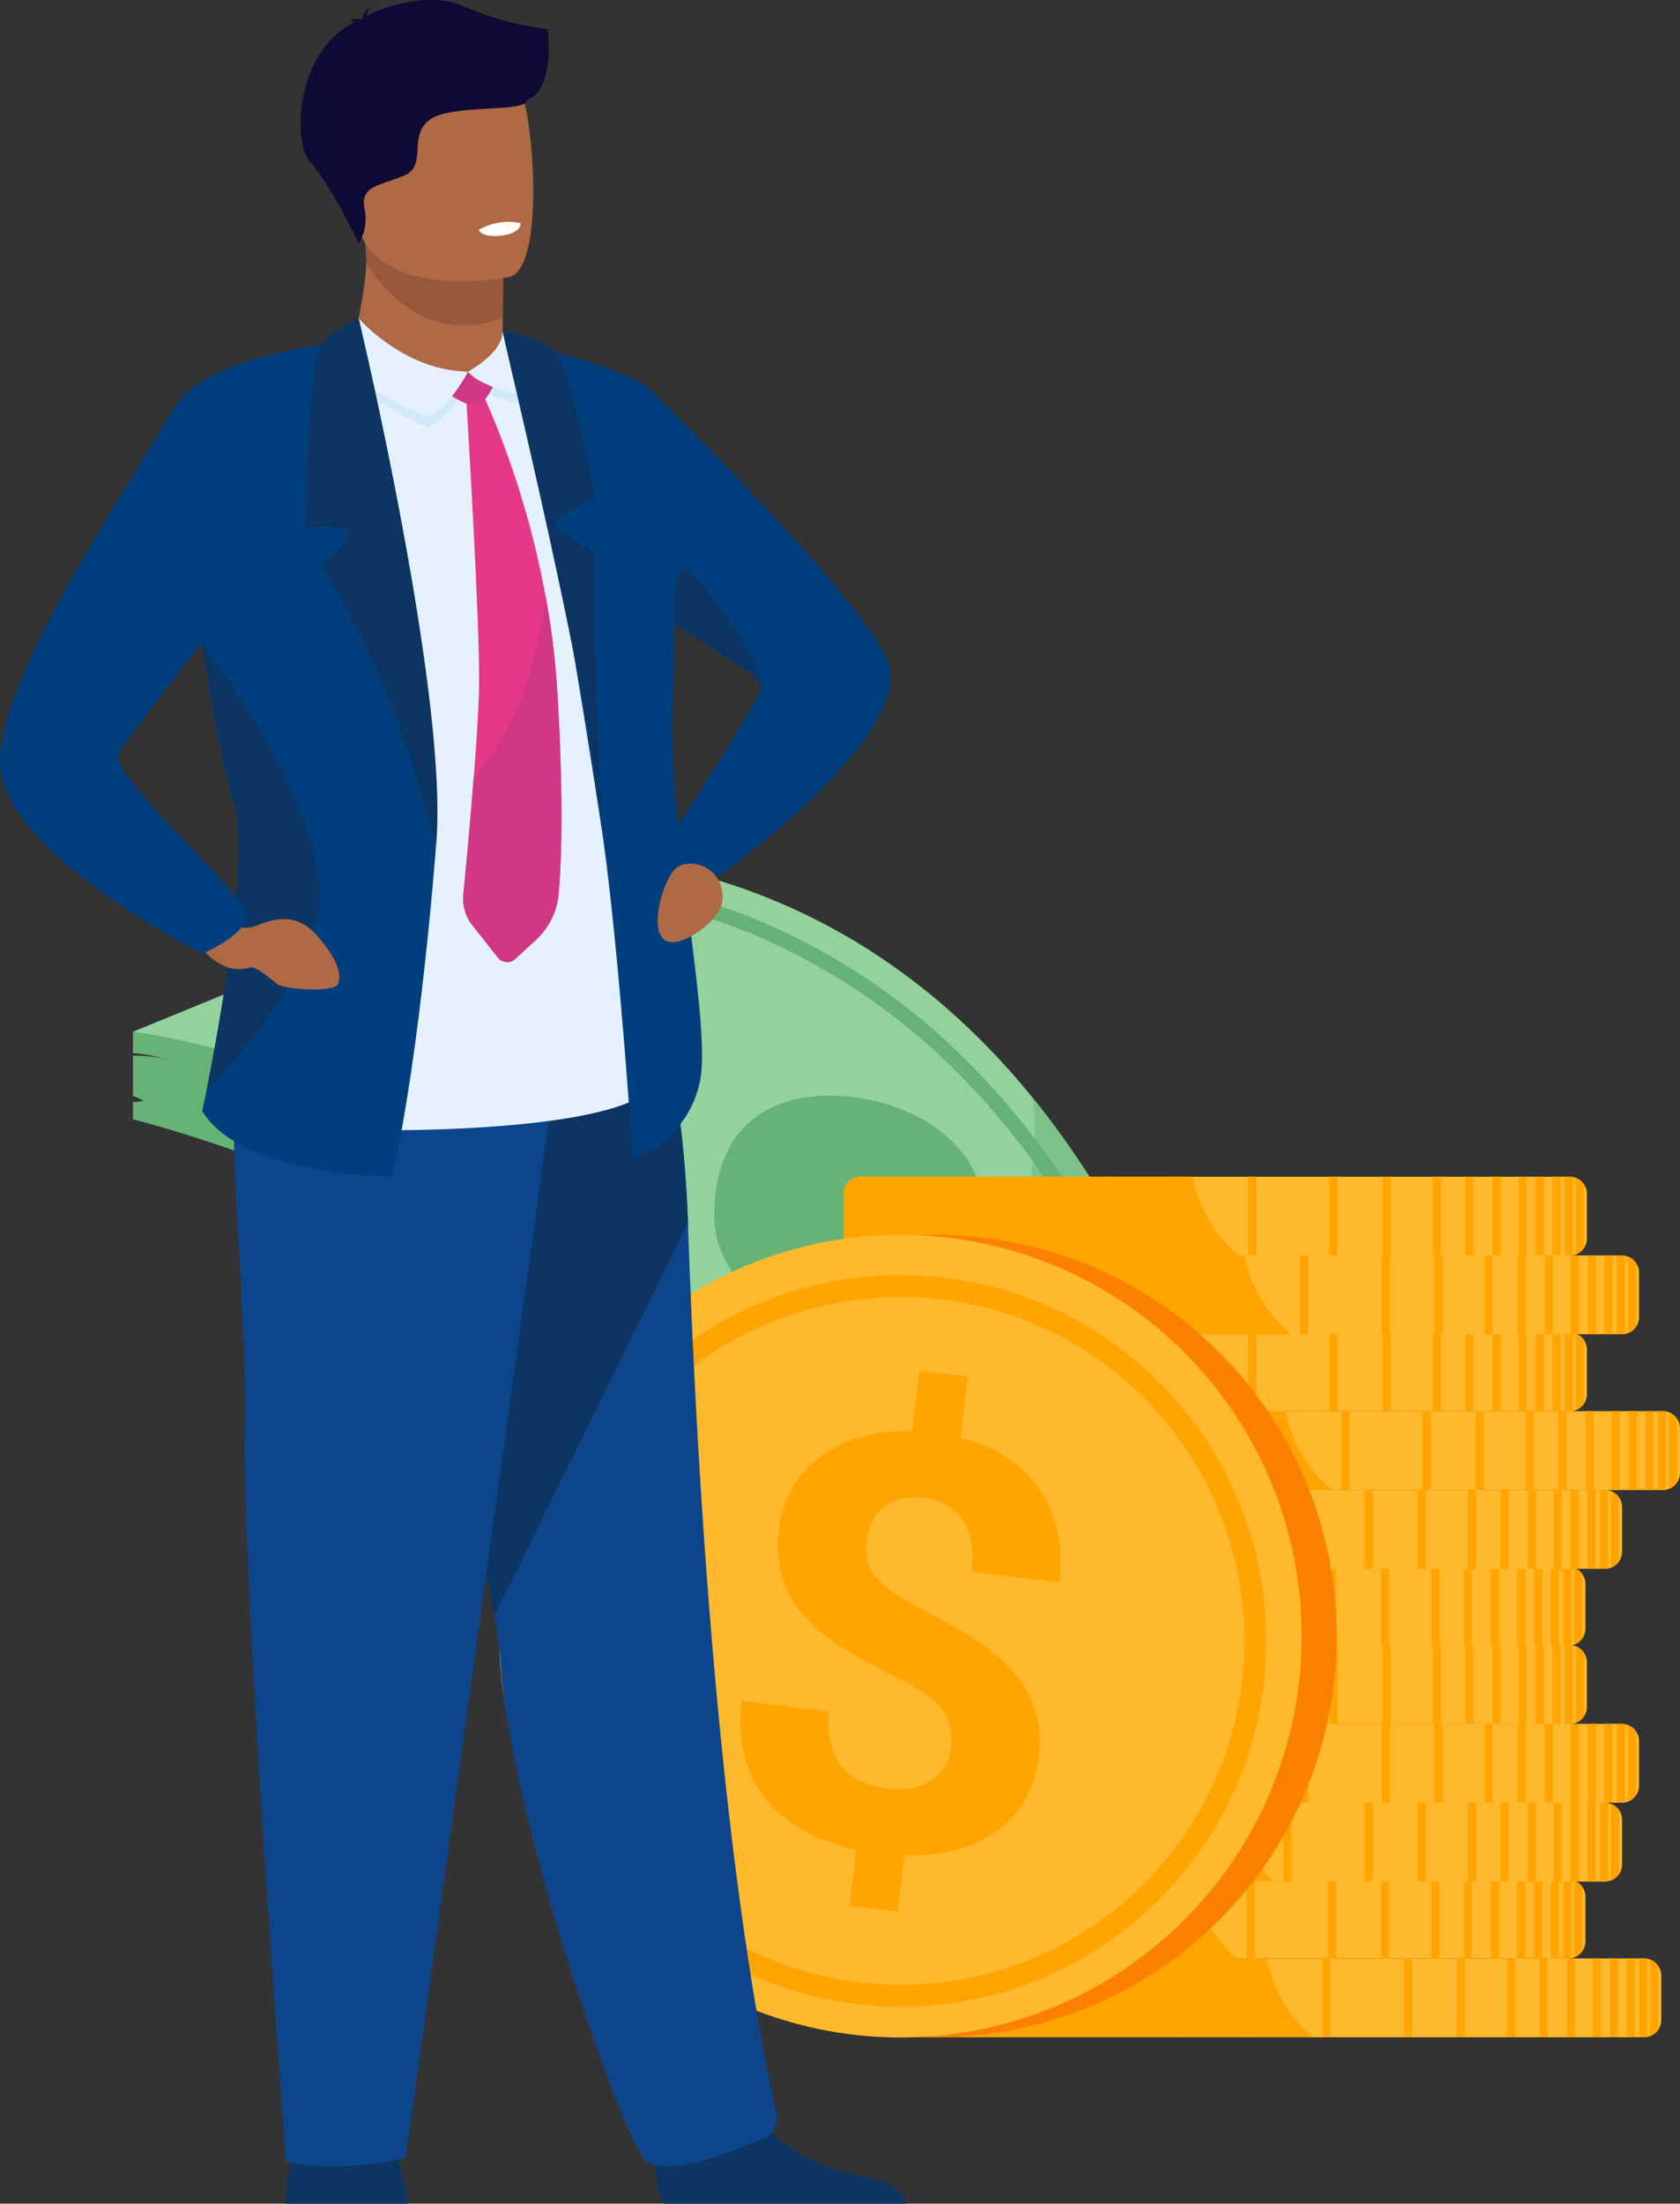 <svg xmlns="http://www.w3.org/2000/svg" width="362.644" height="475.576" viewBox="0 0 362.644 475.576"><rect x="0" y="0" width="362.644" height="475.576" fill="#333333" stroke="none"/><defs><style>.a,.c{fill:#67b375;}.b{fill:#94d29d;}.c{opacity:0.5;}.d{fill:#ffb92c;}.e{fill:#ffa400;}.f{fill:#fc8100;}.g{fill:#af6a45;}.h{fill:#99583c;}.i{fill:#0c3563;}.j{fill:#0d458d;}.k{fill:#0b0b35;}.l{fill:#e5f2fd;}.m{fill:#003e7d;}.n{fill:#fff;}.o{fill:#d2e9f9;}.p{fill:#e63888;}.q{fill:#d13784;}</style></defs><g transform="translate(-5406.563 3530.684)"><g transform="translate(5435.26 -3346.637)"><g transform="translate(0 0)"><path class="a" d="M5528.926-2765.174l-25.023-2.153s1.446-15.427-2.956-36c-3.248-15.2-9.688-33.208-22.254-49.888-21.431-28.443-85.087-44.355-85.087-44.355v-3.682l2.289-.248a9.118,9.118,0,0,0-2.289-1.087v-8.7a30.751,30.751,0,0,1,7.234.708,49.436,49.436,0,0,0-7.234-1.3v-4.577c92.212,2.466,122.285,58.165,131.709,101.271A172.6,172.6,0,0,1,5528.926-2765.174Z" transform="translate(-5393.605 2955.078)"></path><path class="b" d="M5638.443-2902.381l-109.518,8.1c-.567-16.868-4.969-34.313-9.227-47.538a224.2,224.2,0,0,0-8.377-22.234c-32.762-71.788-117.717-81.517-117.717-81.517l94.291-38.615c45.551,3.428,77.507,25.3,99.859,52.773C5631.532-2977.618,5638.443-2902.381,5638.443-2902.381Z" transform="translate(-5393.605 3084.189)"></path></g><path class="c" d="M5997.349-2725.932l-109.518,8.1-25.024-2.153s1.447-15.427-2.955-36a148.493,148.493,0,0,1,18.752-9.381q2.888-1.222,5.616-2.48c69.73-32.184,63.235-82.317,62.44-87.113C5990.437-2801.169,5997.349-2725.932,5997.349-2725.932Z" transform="translate(-5752.51 2907.74)"></path><g transform="translate(18.75 5.581)"><path class="a" d="M5692.521-2875.288l-97.6-1.888.344-1.879c.052-.285,5.064-28.9-6.638-61.437a122.49,122.49,0,0,0-33.218-49.562c-19.025-17.321-44.451-30.213-75.571-38.319l-4.794-1.249,76.178-30.316.292-.007c.824-.019,20.444-.315,45.665,11.613a141.6,141.6,0,0,1,40.451,29.036c15.045,15.314,27.7,34.593,37.617,57.3.783,1.744,19.322,43.365,18.342,68.356v.03Zm-93.774-5.062,90.713,1.755.884-15.187c.388-9.983-2.6-24.7-8.654-42.559-4.6-13.568-9.366-24.235-9.413-24.341-9.744-22.312-22.149-41.232-36.877-56.249a138.459,138.459,0,0,0-39.449-28.388,119.447,119.447,0,0,0-37.159-10.9,25.29,25.29,0,0,0-12.211,1.628l-52.795,21.011a3.158,3.158,0,0,0,.208,5.941c25.674,8.267,47.048,20.094,63.676,35.255a125.7,125.7,0,0,1,34.065,50.939,138.755,138.755,0,0,1,7.9,44.083A116.979,116.979,0,0,1,5598.747-2880.351Z" transform="translate(-5475.045 3059.948)"></path></g><path class="a" d="M5996.881-2830.881c0,16.079-9.419,25.794-25.5,25.794s-32.728-9.716-32.728-25.794,8.9-25.694,24.983-25.694S5996.881-2846.959,5996.881-2830.881Z" transform="translate(-5813.171 2908.978)"></path></g><g transform="translate(5588.359 -3276.73)"><g transform="translate(16.362 168.693)"><path class="d" d="M6290.109-2044.11v9.607a3.67,3.67,0,0,1-.634,2.067,3.728,3.728,0,0,1-1.738,1.385,3.452,3.452,0,0,1-.678.19,3.6,3.6,0,0,1-.653.06H6133.376a3.715,3.715,0,0,1-3.7-3.512c0-.063,0-.126,0-.19v-9.607c0-.063,0-.126,0-.19a3.715,3.715,0,0,1,3.7-3.512h153.031a3.625,3.625,0,0,1,.653.059,3.469,3.469,0,0,1,.678.19,3.728,3.728,0,0,1,1.738,1.385A3.67,3.67,0,0,1,6290.109-2044.11Z" transform="translate(-6129.674 2047.812)"></path><path class="e" d="M6214.963-2030.8h-81.984a3.51,3.51,0,0,1-3.3-3.512c0-.063,0-.126,0-.19v-9.607c0-.063,0-.126,0-.19a3.51,3.51,0,0,1,3.3-3.512H6204.9C6206.043-2042.8,6208.721-2035.878,6214.963-2030.8Z" transform="translate(-6129.674 2047.812)"></path><g transform="translate(56.226)"><rect class="e" width="1.739" height="17.013" transform="translate(83.85 0)"></rect><rect class="e" width="1.74" height="17.013" transform="translate(77.962 0)"></rect><rect class="e" width="1.739" height="17.013" transform="translate(70.902 0)"></rect><rect class="e" width="1.739" height="17.013" transform="translate(60.08 0)"></rect><rect class="e" width="1.739" height="17.013" transform="translate(48.637 0)"></rect><rect class="e" width="1.739" height="17.013" transform="translate(31.093 0)"></rect><rect class="e" width="1.74" height="17.013" transform="translate(14.667 0)"></rect><rect class="e" width="1.739" height="17.013" transform="translate(0 0)"></rect><rect class="e" width="1.739" height="17.013" transform="translate(89.454 0)"></rect><rect class="e" width="1.739" height="17.013" transform="translate(93.156 0)"></rect><rect class="e" width="1.739" height="17.013" transform="translate(96.731 0)"></rect><path class="e" d="M6807.475-2047.753v16.894a3.6,3.6,0,0,1-.652.06h-1.087v-17.012h1.087A3.62,3.62,0,0,1,6807.475-2047.753Z" transform="translate(-6706.315 2047.812)"></path><path class="e" d="M6817.973-2045.342v13.742a3.727,3.727,0,0,1-1.737,1.385v-16.513A3.727,3.727,0,0,1,6817.973-2045.342Z" transform="translate(-6714.398 2046.978)"></path></g></g><g transform="translate(0 151.68)"><path class="d" d="M6219.04-2118.006v9.608a3.664,3.664,0,0,1-.634,2.067,3.731,3.731,0,0,1-1.738,1.386,3.469,3.469,0,0,1-.678.19,3.608,3.608,0,0,1-.653.06h-153.03a3.715,3.715,0,0,1-3.7-3.513c0-.063,0-.127,0-.19v-9.608c0-.063,0-.127,0-.19a3.715,3.715,0,0,1,3.7-3.512h153.03c.1,0,.2,0,.293.012.041,0,.083.006.125.013s.092.01.137.018l.1.016a3.4,3.4,0,0,1,.678.191c.033.012.063.025.1.039s.063.026.094.041l.187.09.106.059c.032.019.063.035.094.055.06.035.117.072.174.111s.129.092.19.141.1.075.144.116c0,0,.006,0,.008.008.031.027.063.055.094.084a3.366,3.366,0,0,1,.268.276c.027.029.051.057.074.086s.046.059.071.09c.047.062.094.125.137.189A3.664,3.664,0,0,1,6219.04-2118.006Z" transform="translate(-6058.604 2121.708)"></path><path class="e" d="M6143.894-2104.7H6061.91a3.508,3.508,0,0,1-3.3-3.513c0-.063,0-.127,0-.19v-9.608c0-.063,0-.127,0-.19a3.508,3.508,0,0,1,3.3-3.512h71.915c.032.139.065.278.1.419C6135.126-2116.319,6137.821-2109.632,6143.894-2104.7Z" transform="translate(-6058.604 2121.708)"></path><g transform="translate(56.226)"><rect class="e" width="1.739" height="17.013" transform="translate(83.85 0)"></rect><rect class="e" width="1.739" height="17.013" transform="translate(77.963 0)"></rect><rect class="e" width="1.739" height="17.013" transform="translate(70.903 0)"></rect><rect class="e" width="1.739" height="17.013" transform="translate(60.081 0)"></rect><rect class="e" width="1.739" height="17.013" transform="translate(48.637 0)"></rect><rect class="e" width="1.739" height="17.013" transform="translate(31.094 0)"></rect><rect class="e" width="1.739" height="17.013" transform="translate(14.668 0)"></rect><rect class="e" width="1.739" height="17.013" transform="translate(0 0)"></rect><rect class="e" width="1.74" height="17.013" transform="translate(89.454 0)"></rect><rect class="e" width="1.739" height="17.013" transform="translate(93.156 0)"></rect><rect class="e" width="1.739" height="17.013" transform="translate(96.731 0)"></rect><path class="e" d="M6736.407-2121.65v16.894a3.666,3.666,0,0,1-.653.059h-1.087v-17.012h1.087A3.643,3.643,0,0,1,6736.407-2121.65Z" transform="translate(-6635.246 2121.709)"></path><path class="e" d="M6746.9-2119.24v13.742a3.728,3.728,0,0,1-1.738,1.385v-16.513A3.728,3.728,0,0,1,6746.9-2119.24Z" transform="translate(-6643.328 2120.875)"></path></g></g><g transform="translate(7.907 135.087)"><path class="d" d="M6253.384-2190.079v9.607a3.67,3.67,0,0,1-.634,2.067,3.729,3.729,0,0,1-1.737,1.385,3.45,3.45,0,0,1-.678.191,3.648,3.648,0,0,1-.653.059H6096.65a3.667,3.667,0,0,1-1.707-.419,3.72,3.72,0,0,1-1.979-2.927c-.006-.055-.01-.11-.012-.166s0-.127,0-.19v-9.607c0-.063,0-.127,0-.19a3.716,3.716,0,0,1,3.7-3.513h153.031a3.6,3.6,0,0,1,.653.06,3.465,3.465,0,0,1,.678.19,3.733,3.733,0,0,1,1.737,1.386A3.668,3.668,0,0,1,6253.384-2190.079Z" transform="translate(-6092.948 2193.782)"></path><path class="e" d="M6178.237-2176.769h-81.984a2.994,2.994,0,0,1-1.523-.419,3.745,3.745,0,0,1-1.766-2.927c-.006-.055-.01-.11-.012-.166s0-.127,0-.19v-9.607c0-.063,0-.127,0-.19a3.51,3.51,0,0,1,3.3-3.513h71.917a30.681,30.681,0,0,0,9.564,16.593Q6177.983-2176.977,6178.237-2176.769Z" transform="translate(-6092.948 2193.782)"></path><g transform="translate(56.226)"><rect class="e" width="1.739" height="17.013" transform="translate(83.85 0)"></rect><rect class="e" width="1.739" height="17.013" transform="translate(77.962 0)"></rect><rect class="e" width="1.739" height="17.013" transform="translate(70.902 0)"></rect><rect class="e" width="1.739" height="17.013" transform="translate(60.08 0)"></rect><rect class="e" width="1.739" height="17.013" transform="translate(48.637 0)"></rect><rect class="e" width="1.739" height="17.013" transform="translate(31.093 0)"></rect><rect class="e" width="1.739" height="17.013" transform="translate(14.668 0)"></rect><rect class="e" width="1.739" height="17.013" transform="translate(0 0)"></rect><rect class="e" width="1.739" height="17.013" transform="translate(89.454 0)"></rect><rect class="e" width="1.739" height="17.013" transform="translate(93.156 0)"></rect><rect class="e" width="1.739" height="17.013" transform="translate(96.731 0)"></rect><path class="e" d="M6770.751-2193.723v16.894a3.657,3.657,0,0,1-.653.059h-1.087v-17.012h1.087A3.635,3.635,0,0,1,6770.751-2193.723Z" transform="translate(-6669.59 2193.782)"></path><path class="e" d="M6781.248-2191.312v13.742a3.727,3.727,0,0,1-1.737,1.386V-2192.7A3.721,3.721,0,0,1,6781.248-2191.312Z" transform="translate(-6677.673 2192.948)"></path></g></g><g transform="translate(11.572 118.074)"><path class="d" d="M6269.305-2263.974v9.607a3.67,3.67,0,0,1-.635,2.067,3.727,3.727,0,0,1-1.737,1.385,3.47,3.47,0,0,1-.678.191,3.652,3.652,0,0,1-.653.059H6112.572a3.716,3.716,0,0,1-3.7-3.512c0-.064,0-.127,0-.191v-9.607c0-.063,0-.127,0-.19a3.715,3.715,0,0,1,3.26-3.485,3.367,3.367,0,0,1,.438-.027H6265.6a3.608,3.608,0,0,1,.653.06,3.468,3.468,0,0,1,.678.19,3.73,3.73,0,0,1,1.737,1.386A3.67,3.67,0,0,1,6269.305-2263.974Z" transform="translate(-6108.869 2267.677)"></path><path class="e" d="M6194.159-2250.665h-81.983a3.51,3.51,0,0,1-3.3-3.512c0-.064,0-.127,0-.191v-9.607c0-.063,0-.127,0-.19a3.57,3.57,0,0,1,2.911-3.485,2.675,2.675,0,0,1,.392-.027h71.916c0,.009,0,.019.006.027C6185.249-2262.646,6187.927-2255.734,6194.159-2250.665Z" transform="translate(-6108.869 2267.677)"></path><g transform="translate(56.226)"><rect class="e" width="1.74" height="17.013" transform="translate(83.85 0)"></rect><rect class="e" width="1.739" height="17.013" transform="translate(77.963 0)"></rect><rect class="e" width="1.739" height="17.013" transform="translate(70.903 0)"></rect><rect class="e" width="1.739" height="17.013" transform="translate(60.081 0)"></rect><rect class="e" width="1.739" height="17.013" transform="translate(48.637 0)"></rect><rect class="e" width="1.739" height="17.013" transform="translate(31.094 0)"></rect><rect class="e" width="1.739" height="17.013" transform="translate(14.668 0)"></rect><rect class="e" width="1.74" height="17.013" transform="translate(0 0)"></rect><rect class="e" width="1.739" height="17.013" transform="translate(89.454 0)"></rect><rect class="e" width="1.739" height="17.013" transform="translate(93.157 0)"></rect><rect class="e" width="1.74" height="17.013" transform="translate(96.731 0)"></rect><path class="e" d="M6786.673-2267.62v16.894a3.631,3.631,0,0,1-.653.059h-1.086v-17.012h1.086A3.631,3.631,0,0,1,6786.673-2267.62Z" transform="translate(-6685.512 2267.679)"></path><path class="e" d="M6797.17-2265.209v13.742a3.729,3.729,0,0,1-1.737,1.386v-16.513A3.729,3.729,0,0,1,6797.17-2265.209Z" transform="translate(-6693.595 2266.844)"></path></g></g><g transform="translate(0.321 101.088)"><path class="d" d="M6220.436-2337.754v9.608a3.664,3.664,0,0,1-.635,2.067,3.716,3.716,0,0,1-1.737,1.386,3.446,3.446,0,0,1-.677.191c-.071.012-.144.025-.215.032l-.121.012c-.039,0-.08.006-.12.008-.066,0-.132.006-.2.006H6063.7a3.716,3.716,0,0,1-3.7-3.512c0-.064,0-.127,0-.19v-9.608c0-.063,0-.127,0-.19s.007-.1.011-.156a3.722,3.722,0,0,1,2.775-3.242c.037-.01.075-.019.112-.027a3.68,3.68,0,0,1,.8-.088h153.03c.113,0,.223.006.331.015l.148.016h0c.058.008.115.019.173.029a3.463,3.463,0,0,1,.677.191,3.717,3.717,0,0,1,1.737,1.386A3.664,3.664,0,0,1,6220.436-2337.754Z" transform="translate(-6060 2341.458)"></path><path class="e" d="M6145.29-2324.444h-81.984a3.51,3.51,0,0,1-3.3-3.512c0-.064,0-.127,0-.19v-9.608c0-.063,0-.127,0-.19s.007-.1.011-.156a3.6,3.6,0,0,1,2.564-3.264,1.063,1.063,0,0,1,.142-.033,2.91,2.91,0,0,1,.585-.06h71.916c.009.041.019.08.029.121,1.16,4.99,3.837,11.83,10.006,16.865Z" transform="translate(-6060 2341.458)"></path><g transform="translate(56.227)"><rect class="e" width="1.739" height="17.012" transform="translate(83.85 0.001)"></rect><rect class="e" width="1.739" height="17.012" transform="translate(77.962 0.001)"></rect><rect class="e" width="1.74" height="17.012" transform="translate(70.902 0.001)"></rect><rect class="e" width="1.739" height="17.012" transform="translate(60.08 0.001)"></rect><rect class="e" width="1.739" height="17.012" transform="translate(48.637 0.001)"></rect><rect class="e" width="1.739" height="17.012" transform="translate(31.093 0.001)"></rect><rect class="e" width="1.739" height="17.012" transform="translate(14.667 0.001)"></rect><rect class="e" width="1.739" height="17.012" transform="translate(0 0.001)"></rect><rect class="e" width="1.739" height="17.012" transform="translate(89.454 0.001)"></rect><rect class="e" width="1.739" height="17.012" transform="translate(93.156 0.001)"></rect><rect class="e" width="1.739" height="17.012" transform="translate(96.731 0.001)"></rect><path class="e" d="M6737.8-2341.4v16.894a3.56,3.56,0,0,1-.653.06h-1.086v-17.013h1.086A3.625,3.625,0,0,1,6737.8-2341.4Z" transform="translate(-6636.644 2341.459)"></path><path class="e" d="M6748.3-2338.988v13.741a3.728,3.728,0,0,1-1.737,1.386v-16.513A3.728,3.728,0,0,1,6748.3-2338.988Z" transform="translate(-6644.727 2340.624)"></path></g></g><g transform="translate(0 84.197)"><path class="d" d="M6219.04-2411.124v9.608a3.666,3.666,0,0,1-.634,2.067,3.731,3.731,0,0,1-1.738,1.386,3.356,3.356,0,0,1-.528.16h0c-.049.012-.1.022-.146.031a3.63,3.63,0,0,1-.653.06h-153.03a3.375,3.375,0,0,1-.479-.033,1.637,1.637,0,0,1-.182-.029,3.714,3.714,0,0,1-3.038-3.451c0-.063,0-.127,0-.19v-9.608c0-.063,0-.127,0-.19a3.716,3.716,0,0,1,3.7-3.512h153.03c.1,0,.2,0,.293.012l.125.012c.045,0,.092.01.137.019s.065.01.1.016a3.452,3.452,0,0,1,.678.19c.033.013.063.024.1.039s.063.026.094.041c.064.029.125.059.187.09s.135.074.2.115.117.072.174.111.129.092.19.141.1.075.144.117c0,0,.006,0,.008.008.031.027.063.055.094.084a3.262,3.262,0,0,1,.268.277c.027.029.051.057.074.086l.071.09c.047.061.094.125.137.189A3.664,3.664,0,0,1,6219.04-2411.124Z" transform="translate(-6058.604 2414.827)"></path><path class="e" d="M6143.894-2397.814H6061.91c-.065,0-.131,0-.194-.006s-.142-.012-.211-.022a3.569,3.569,0,0,1-2.9-3.484c0-.063,0-.127,0-.19v-9.608c0-.063,0-.127,0-.19a3.508,3.508,0,0,1,3.3-3.512h71.915c.032.139.065.279.1.42a30.383,30.383,0,0,0,9.822,16.472C6143.8-2397.894,6143.845-2397.855,6143.894-2397.814Z" transform="translate(-6058.604 2414.827)"></path><g transform="translate(56.226 0)"><rect class="e" width="1.739" height="17.012" transform="translate(83.85 0.001)"></rect><rect class="e" width="1.739" height="17.012" transform="translate(77.963 0.001)"></rect><rect class="e" width="1.739" height="17.012" transform="translate(70.903 0.001)"></rect><rect class="e" width="1.739" height="17.012" transform="translate(60.081 0.001)"></rect><rect class="e" width="1.739" height="17.012" transform="translate(48.637 0.001)"></rect><rect class="e" width="1.739" height="17.012" transform="translate(31.094 0.001)"></rect><rect class="e" width="1.739" height="17.012" transform="translate(14.668 0.001)"></rect><rect class="e" width="1.739" height="17.012" transform="translate(0 0.001)"></rect><rect class="e" width="1.74" height="17.012" transform="translate(89.454 0.001)"></rect><rect class="e" width="1.739" height="17.012" transform="translate(93.156 0.001)"></rect><rect class="e" width="1.739" height="17.012" transform="translate(96.731 0.001)"></rect><path class="e" d="M6736.407-2414.766v16.894a3.643,3.643,0,0,1-.653.06h-1.087v-17.013h1.087A3.643,3.643,0,0,1,6736.407-2414.766Z" transform="translate(-6635.246 2414.826)"></path><path class="e" d="M6746.9-2412.354v13.741a3.728,3.728,0,0,1-1.738,1.386v-16.513A3.72,3.72,0,0,1,6746.9-2412.354Z" transform="translate(-6643.328 2413.99)"></path></g></g><g transform="translate(7.907 67.604)"><path class="d" d="M6253.384-2483.2v9.607a3.67,3.67,0,0,1-.634,2.067,3.732,3.732,0,0,1-1.737,1.385,3.484,3.484,0,0,1-.678.191,3.625,3.625,0,0,1-.653.059H6096.65a3.664,3.664,0,0,1-1.707-.42,3.719,3.719,0,0,1-1.979-2.927c-.006-.055-.01-.111-.012-.166s0-.126,0-.19v-9.607c0-.063,0-.127,0-.19a3.716,3.716,0,0,1,3.7-3.512h153.031a3.582,3.582,0,0,1,.653.06,3.45,3.45,0,0,1,.678.19,3.73,3.73,0,0,1,1.737,1.385A3.67,3.67,0,0,1,6253.384-2483.2Z" transform="translate(-6092.948 2486.899)"></path><path class="e" d="M6178.237-2469.886h-81.984a2.992,2.992,0,0,1-1.523-.42,3.744,3.744,0,0,1-1.766-2.927c-.006-.055-.01-.111-.012-.166s0-.126,0-.19v-9.607c0-.063,0-.127,0-.19a3.51,3.51,0,0,1,3.3-3.512h71.917a30.679,30.679,0,0,0,9.564,16.593C6177.9-2470.165,6178.068-2470.026,6178.237-2469.886Z" transform="translate(-6092.948 2486.899)"></path><g transform="translate(56.226 0)"><rect class="e" width="1.739" height="17.012" transform="translate(83.85 0.001)"></rect><rect class="e" width="1.739" height="17.012" transform="translate(77.962 0.001)"></rect><rect class="e" width="1.739" height="17.012" transform="translate(70.902 0.001)"></rect><rect class="e" width="1.739" height="17.012" transform="translate(60.08 0.001)"></rect><rect class="e" width="1.739" height="17.012" transform="translate(48.637 0.001)"></rect><rect class="e" width="1.739" height="17.012" transform="translate(31.093 0.001)"></rect><rect class="e" width="1.739" height="17.012" transform="translate(14.668 0.001)"></rect><rect class="e" width="1.739" height="17.012" transform="translate(0 0.001)"></rect><rect class="e" width="1.739" height="17.012" transform="translate(89.454 0.001)"></rect><rect class="e" width="1.739" height="17.012" transform="translate(93.156 0.001)"></rect><rect class="e" width="1.739" height="17.012" transform="translate(96.731 0.001)"></rect><path class="e" d="M6770.751-2486.838v16.894a3.635,3.635,0,0,1-.653.06h-1.087V-2486.9h1.087A3.635,3.635,0,0,1,6770.751-2486.838Z" transform="translate(-6669.59 2486.898)"></path><path class="e" d="M6781.248-2484.427v13.742a3.72,3.72,0,0,1-1.737,1.385v-16.513A3.719,3.719,0,0,1,6781.248-2484.427Z" transform="translate(-6677.673 2486.063)"></path></g></g><g transform="translate(20.413 50.592)"><path class="d" d="M6307.7-2557.092v9.608a3.668,3.668,0,0,1-.634,2.067,3.726,3.726,0,0,1-1.738,1.386,3.434,3.434,0,0,1-.677.19,3.611,3.611,0,0,1-.653.059H6150.97a3.716,3.716,0,0,1-3.7-3.512c0-.063,0-.127,0-.19v-9.608c0-.063,0-.126,0-.19a3.719,3.719,0,0,1,3.261-3.486,3.425,3.425,0,0,1,.438-.027H6304a3.612,3.612,0,0,1,.653.06,3.451,3.451,0,0,1,.677.19,3.726,3.726,0,0,1,1.738,1.386A3.667,3.667,0,0,1,6307.7-2557.092Z" transform="translate(-6147.268 2560.795)"></path><path class="e" d="M6232.558-2543.782h-81.984a3.51,3.51,0,0,1-3.3-3.512c0-.063,0-.127,0-.19v-9.608c0-.063,0-.126,0-.19a3.572,3.572,0,0,1,2.911-3.486,2.717,2.717,0,0,1,.391-.027h71.917c0,.008,0,.019.006.027C6223.648-2555.762,6226.325-2548.852,6232.558-2543.782Z" transform="translate(-6147.268 2560.795)"></path><g transform="translate(56.227)"><rect class="e" width="1.739" height="17.012" transform="translate(83.849 0.001)"></rect><rect class="e" width="1.739" height="17.012" transform="translate(77.962 0.001)"></rect><rect class="e" width="1.739" height="17.012" transform="translate(70.902 0.001)"></rect><rect class="e" width="1.739" height="17.012" transform="translate(60.08 0.001)"></rect><rect class="e" width="1.739" height="17.012" transform="translate(48.637 0.001)"></rect><rect class="e" width="1.739" height="17.012" transform="translate(31.093 0.001)"></rect><rect class="e" width="1.739" height="17.012" transform="translate(14.667 0.001)"></rect><rect class="e" width="1.739" height="17.012" transform="translate(0 0.001)"></rect><rect class="e" width="1.739" height="17.012" transform="translate(89.453 0.001)"></rect><rect class="e" width="1.739" height="17.012" transform="translate(93.156 0.001)"></rect><rect class="e" width="1.739" height="17.012" transform="translate(96.731 0.001)"></rect><path class="e" d="M6825.072-2560.736v16.894a3.625,3.625,0,0,1-.653.06h-1.087v-17.013h1.087A3.625,3.625,0,0,1,6825.072-2560.736Z" transform="translate(-6723.912 2560.795)"></path><path class="e" d="M6835.569-2558.324v13.742a3.731,3.731,0,0,1-1.737,1.386v-16.513A3.728,3.728,0,0,1,6835.569-2558.324Z" transform="translate(-6731.995 2559.96)"></path></g></g><g transform="translate(0.321 33.606)"><path class="d" d="M6220.436-2630.871v9.607a3.666,3.666,0,0,1-.635,2.068,3.723,3.723,0,0,1-1.737,1.385,3.462,3.462,0,0,1-.677.19c-.071.012-.144.025-.215.033s-.115.012-.173.017l-.085.006c-.06,0-.119,0-.181,0H6063.7a3.716,3.716,0,0,1-3.7-3.512c0-.064,0-.127,0-.191v-9.607c0-.063,0-.127,0-.19a3.716,3.716,0,0,1,3.7-3.512h153.03c.065,0,.131,0,.2.006a3.7,3.7,0,0,1,.456.053,3.462,3.462,0,0,1,.677.19,3.188,3.188,0,0,1,.321.143c.066.033.129.065.19.1a.053.053,0,0,1,.021.012c.063.037.125.076.187.117a.172.172,0,0,1,.03.021,1.755,1.755,0,0,1,.166.121,3.247,3.247,0,0,1,.368.321c.037.035.072.072.1.109a.133.133,0,0,1,.019.02c.022.022.043.045.063.07a.136.136,0,0,0,.013.014c.036.043.073.088.108.135.051.066.1.131.146.2A3.665,3.665,0,0,1,6220.436-2630.871Z" transform="translate(-6060 2634.574)"></path><path class="e" d="M6145.29-2617.562h-81.984a3.51,3.51,0,0,1-3.3-3.512c0-.064,0-.127,0-.191v-9.607c0-.063,0-.127,0-.19a3.51,3.51,0,0,1,3.3-3.512h71.916c.029.129.06.26.095.393a30.327,30.327,0,0,0,9.94,16.593Z" transform="translate(-6060 2634.574)"></path><g transform="translate(56.227)"><rect class="e" width="1.739" height="17.013" transform="translate(83.85 0)"></rect><rect class="e" width="1.739" height="17.013" transform="translate(77.962 0)"></rect><rect class="e" width="1.74" height="17.013" transform="translate(70.902 0)"></rect><rect class="e" width="1.739" height="17.013" transform="translate(60.08 0)"></rect><rect class="e" width="1.739" height="17.013" transform="translate(48.637 0)"></rect><rect class="e" width="1.739" height="17.013" transform="translate(31.093 0)"></rect><rect class="e" width="1.739" height="17.013" transform="translate(14.667 0)"></rect><rect class="e" width="1.739" height="17.013" transform="translate(0 0)"></rect><rect class="e" width="1.739" height="17.013" transform="translate(89.454 0)"></rect><rect class="e" width="1.739" height="17.013" transform="translate(93.156 0)"></rect><rect class="e" width="1.739" height="17.013" transform="translate(96.731 0)"></rect><path class="e" d="M6737.8-2634.514v16.894a3.6,3.6,0,0,1-.653.059h-1.086v-17.012h1.086A3.582,3.582,0,0,1,6737.8-2634.514Z" transform="translate(-6636.644 2634.574)"></path><path class="e" d="M6748.3-2632.1v13.742a3.725,3.725,0,0,1-1.737,1.386v-16.513A3.723,3.723,0,0,1,6748.3-2632.1Z" transform="translate(-6644.727 2633.739)"></path></g></g><g transform="translate(11.572 16.986)"><path class="d" d="M6269.305-2703.059v9.607a3.669,3.669,0,0,1-.635,2.067,3.726,3.726,0,0,1-1.737,1.386,3.469,3.469,0,0,1-.678.19,3.63,3.63,0,0,1-.653.059H6112.572a3.655,3.655,0,0,1-1.654-.393,3.717,3.717,0,0,1-2.035-2.968c0-.049-.008-.1-.01-.151s0-.127,0-.19v-9.607c0-.064,0-.127,0-.19a3.716,3.716,0,0,1,3.26-3.486,3.456,3.456,0,0,1,.438-.027H6265.6a3.607,3.607,0,0,1,.653.059,3.5,3.5,0,0,1,.678.19,3.732,3.732,0,0,1,1.737,1.386A3.671,3.671,0,0,1,6269.305-2703.059Z" transform="translate(-6108.869 2706.762)"></path><path class="e" d="M6194.159-2689.75h-81.983a2.978,2.978,0,0,1-1.476-.393,3.738,3.738,0,0,1-1.816-2.968c0-.049-.008-.1-.01-.151s0-.127,0-.19v-9.607c0-.064,0-.127,0-.19a3.571,3.571,0,0,1,2.911-3.486,2.745,2.745,0,0,1,.392-.027h71.916c0,.008,0,.019.006.027a30.65,30.65,0,0,0,9.591,16.593C6193.842-2690.01,6194-2689.878,6194.159-2689.75Z" transform="translate(-6108.869 2706.762)"></path><g transform="translate(56.226)"><rect class="e" width="1.74" height="17.012" transform="translate(83.85 0.001)"></rect><rect class="e" width="1.739" height="17.012" transform="translate(77.963 0.001)"></rect><rect class="e" width="1.739" height="17.012" transform="translate(70.903 0.001)"></rect><rect class="e" width="1.739" height="17.012" transform="translate(60.081 0.001)"></rect><rect class="e" width="1.739" height="17.012" transform="translate(48.637 0.001)"></rect><rect class="e" width="1.739" height="17.012" transform="translate(31.094 0.001)"></rect><rect class="e" width="1.739" height="17.012" transform="translate(14.668 0.001)"></rect><rect class="e" width="1.74" height="17.012" transform="translate(0 0.001)"></rect><rect class="e" width="1.739" height="17.012" transform="translate(89.454 0.001)"></rect><rect class="e" width="1.739" height="17.012" transform="translate(93.157 0.001)"></rect><rect class="e" width="1.74" height="17.012" transform="translate(96.731 0.001)"></rect><path class="e" d="M6786.673-2706.7v16.893a3.587,3.587,0,0,1-.653.06h-1.086v-17.012h1.086A3.587,3.587,0,0,1,6786.673-2706.7Z" transform="translate(-6685.512 2706.764)"></path><path class="e" d="M6797.17-2704.293v13.742a3.724,3.724,0,0,1-1.737,1.385v-16.513A3.724,3.724,0,0,1,6797.17-2704.293Z" transform="translate(-6693.595 2705.929)"></path></g></g><g transform="translate(0.321 0)"><path class="d" d="M6220.436-2776.84v9.607a3.666,3.666,0,0,1-.635,2.067,3.72,3.72,0,0,1-1.737,1.386,3.479,3.479,0,0,1-.677.19c-.071.012-.144.024-.215.033l-.121.012c-.039,0-.08.006-.12.008-.066,0-.132.006-.2.006H6063.7a3.716,3.716,0,0,1-3.7-3.512c0-.063,0-.127,0-.19v-9.607c0-.063,0-.127,0-.19a3.716,3.716,0,0,1,3.7-3.513h153.03a3.643,3.643,0,0,1,.653.06,3.462,3.462,0,0,1,.677.19,3.721,3.721,0,0,1,1.737,1.386A3.664,3.664,0,0,1,6220.436-2776.84Z" transform="translate(-6060 2780.543)"></path><path class="e" d="M6145.29-2763.53h-81.984a3.51,3.51,0,0,1-3.3-3.512c0-.063,0-.127,0-.19v-9.607c0-.063,0-.127,0-.19a3.51,3.51,0,0,1,3.3-3.513h71.916c1.146,5,3.815,11.91,10.035,16.986Z" transform="translate(-6060 2780.543)"></path><g transform="translate(56.227)"><rect class="e" width="1.739" height="17.013" transform="translate(83.85 0.001)"></rect><rect class="e" width="1.739" height="17.013" transform="translate(77.962 0.001)"></rect><rect class="e" width="1.74" height="17.013" transform="translate(70.902 0.001)"></rect><rect class="e" width="1.739" height="17.013" transform="translate(60.08 0.001)"></rect><rect class="e" width="1.739" height="17.013" transform="translate(48.637 0.001)"></rect><rect class="e" width="1.739" height="17.013" transform="translate(31.093 0.001)"></rect><rect class="e" width="1.739" height="17.013" transform="translate(14.667 0.001)"></rect><rect class="e" width="1.74" height="17.013" transform="translate(0 0)"></rect><rect class="e" width="1.739" height="17.013" transform="translate(89.454 0.001)"></rect><rect class="e" width="1.739" height="17.013" transform="translate(93.156 0.001)"></rect><rect class="e" width="1.739" height="17.013" transform="translate(96.731 0.001)"></rect><path class="e" d="M6737.8-2780.485v16.894a3.6,3.6,0,0,1-.653.06h-1.086v-17.013h1.086A3.625,3.625,0,0,1,6737.8-2780.485Z" transform="translate(-6636.644 2780.544)"></path><path class="e" d="M6748.3-2778.073v13.742a3.728,3.728,0,0,1-1.737,1.386v-16.513A3.725,3.725,0,0,1,6748.3-2778.073Z" transform="translate(-6644.727 2779.709)"></path></g></g></g><g transform="translate(5478.461 -3300.072)"><circle class="f" cx="86.608" cy="86.608" r="86.608" transform="translate(7.555 122.482) rotate(-45)"></circle><circle class="d" cx="86.608" cy="86.608" r="86.608" transform="translate(0 122.482) rotate(-45)"></circle><g transform="translate(43.573 44.597)"><path class="e" d="M5849.424-2530.4a78.4,78.4,0,0,1-55.8-23.112,78.394,78.394,0,0,1-23.112-55.8,78.393,78.393,0,0,1,23.112-55.8,78.393,78.393,0,0,1,55.8-23.112,78.391,78.391,0,0,1,55.8,23.112,78.391,78.391,0,0,1,23.112,55.8,78.392,78.392,0,0,1-23.112,55.8A78.392,78.392,0,0,1,5849.424-2530.4Zm0-153.112a73.716,73.716,0,0,0-52.468,21.733,73.716,73.716,0,0,0-21.733,52.469,73.714,73.714,0,0,0,21.733,52.469,73.714,73.714,0,0,0,52.468,21.733,73.715,73.715,0,0,0,52.469-21.733,73.717,73.717,0,0,0,21.734-52.469,73.719,73.719,0,0,0-21.734-52.469A73.716,73.716,0,0,0,5849.424-2683.516Z" transform="translate(-5770.515 2688.223)"></path></g><g transform="translate(87.923 65.23)"><path class="e" d="M6008.574-2517.423a13.023,13.023,0,0,0-.187-4.582,9.524,9.524,0,0,0-1.937-3.8,17.992,17.992,0,0,0-3.875-3.418,47.41,47.41,0,0,0-6-3.362,124.481,124.481,0,0,1-11.087-6.093,39.283,39.283,0,0,1-8.29-6.747,23.1,23.1,0,0,1-4.9-8.223,23.805,23.805,0,0,1-.843-10.516,23.76,23.76,0,0,1,2.95-9.2,21.928,21.928,0,0,1,6.114-6.793,27.362,27.362,0,0,1,8.755-4.169,36.525,36.525,0,0,1,10.932-1.26l1.543-13.006,10.468,1.242-1.564,13.188a32.74,32.74,0,0,1,9.853,4.189,25.424,25.424,0,0,1,7.094,6.758,25.394,25.394,0,0,1,3.934,9.065,32.948,32.948,0,0,1,.432,11.176l-18.909-2.244q.865-7.292-1.943-11.294a11.15,11.15,0,0,0-8.241-4.645,14.169,14.169,0,0,0-5.168.22,9.6,9.6,0,0,0-3.767,1.832,8.958,8.958,0,0,0-2.429,3.133,13.182,13.182,0,0,0-1.152,4.116,12.07,12.07,0,0,0,.172,4.148,8.91,8.91,0,0,0,1.857,3.642,18,18,0,0,0,3.906,3.421,60.82,60.82,0,0,0,6.24,3.607q6.064,3.123,10.971,6.232a39.759,39.759,0,0,1,8.25,6.8,23.449,23.449,0,0,1,4.893,8.253,23.666,23.666,0,0,1,.849,10.456,23.854,23.854,0,0,1-3,9.381,21.663,21.663,0,0,1-6.14,6.729,26.454,26.454,0,0,1-8.8,4.01,39.432,39.432,0,0,1-10.985,1.161l-1.435,12.094-10.4-1.234,1.428-12.033a44.227,44.227,0,0,1-10.22-3.616,28.025,28.025,0,0,1-8.373-6.325,25.062,25.062,0,0,1-5.253-9.406,30.518,30.518,0,0,1-.871-12.8l18.909,2.244a18.8,18.8,0,0,0,.355,7.345,12.171,12.171,0,0,0,2.69,5,11.793,11.793,0,0,0,4.324,2.978,20.209,20.209,0,0,0,5.185,1.323,16.875,16.875,0,0,0,5.491-.149,11.259,11.259,0,0,0,4.152-1.727,8.966,8.966,0,0,0,2.749-3.033A10.939,10.939,0,0,0,6008.574-2517.423Z" transform="translate(-5963.151 2598.601)"></path></g></g><g transform="translate(5406.563 -3530.683)"><path class="g" d="M5717.248-3347.486l-.017,3.1s.846,9.71-11.112,11.128-21.763,1.235-21.438-6.258c1.077-5.8,3.007-14.808,3.086-19.608a33.7,33.7,0,0,0-.425-5.815l23.17-.462,6.824,1.115Z" transform="translate(-5608.714 3415.889)"></path><path class="h" d="M5723.4-3364.282l-.088,16.8a19.6,19.6,0,0,1-8.352,1.843c-10.648,0-17.531-7.809-21.129-13.476a33.751,33.751,0,0,0-.425-5.815l23.169-.462Z" transform="translate(-5614.783 3415.889)"></path><path class="g" d="M5678.994-3458.927c2.688,14.468,21.356,13.993,29.424,13.083,2.27-.252,3.7-.542,3.7-.542,2.56-.684,3.988-4.716,4.652-10,1.317-10.452-.347-25.8-2.113-29.72-2.657-5.905-7.663-12.292-26.462-7.684S5675.544-3477.464,5678.994-3458.927Z" transform="translate(-5602.142 3506.154)"></path><path class="i" d="M5637.6-2010.716h26.453a63.871,63.871,0,0,0-2.109-9.5,27.006,27.006,0,0,0-1.5-3.811c-2.572-5.136-18.915-1.869-18.915-1.869s-1.517,1.3-2.7,6.267A52.606,52.606,0,0,0,5637.6-2010.716Z" transform="translate(-5576.018 2486.292)"></path><path class="i" d="M5899.245-2043.543c.072,3.6.525,7.005,1.831,8.349H5953.4c-.665-1.893-2.548-4.74-7.92-5.613-6.1-.988-15.619-3.926-21.174-9.8a15.761,15.761,0,0,1-4.1-7.423c-2.462-10.961-20.354,3.358-20.354,3.358A88.662,88.662,0,0,0,5899.245-2043.543Z" transform="translate(-5757.73 2510.77)"></path><path class="j" d="M5725.547-2692.471a82.439,82.439,0,0,1,1.313,9.666c1.664,32.445,27.312,106.631,31.9,108.361,7.1,2.679,18.277-3.015,24.125-4.878a5.016,5.016,0,0,0,3.52-5.7c-12.7-58.392-17.37-142.475-19.068-192.255-.858-25.074-5.162-42.394-5.162-42.394s-62.556-16.691-62.927,4.422C5698.918-2796.563,5719.969-2723.292,5725.547-2692.471Z" transform="translate(-5618.834 3041.222)"></path><path class="i" d="M5725.547-2692.471l41.79-84.8c-.858-25.074-5.162-42.394-5.162-42.394s-62.556-16.691-62.927,4.422C5698.918-2796.563,5719.969-2723.292,5725.547-2692.471Z" transform="translate(-5618.834 3041.222)"></path><path class="j" d="M5671.375-2808.046l-33.069,239.678s-14.522,3.5-25.818.7c0,0-9.681-127.472-8.875-158.289s-6.948-82.461,1.77-88.157S5671.375-2808.046,5671.375-2808.046Z" transform="translate(-5550.743 3034.096)"></path><path class="k" d="M5701.8-3524.405a62.188,62.188,0,0,1-18.035-4.88c-7.922-3.444-17.916.349-21.16,2.058a4.828,4.828,0,0,1,.791-1.952,4.354,4.354,0,0,0-1.671,2.476c-.15.111-.217.187-.179.212a5.583,5.583,0,0,0-2.712.175s.742-.106,1.008.371a.443.443,0,0,0,.119.131c-12.357,5.971-13.5,25.5-9.522,30.019,4.784,5.437,10.521,17.681,10.521,17.681a10.5,10.5,0,0,0,1.222-7.677c-.87-4.784,3.262-4.784,8.481-6.959s.87-8.264,5.437-11.961,21.312-1.522,21.094-4.349C5703.415-3511.322,5701.8-3523.769,5701.8-3524.405Z" transform="translate(-5583.521 3530.683)"></path><path class="l" d="M5675.466-3267.031l7.614,163.364s63.546,1.038,61.732-13.342-22.906-145.019-22.906-145.019l-46.44-5Z" transform="translate(-5602.32 3347.573)"></path><path class="m" d="M5573.438-3188.245c3.781,11.341-3.347,49.4-5.888,62.291-.558,2.727-.93,4.338-.93,4.338,8.8,14.317,41.031,14.132,41.031,14.132,6.2-27.4,9.421-71.03,9.421-71.03l-24.73-108.406-31.115,28.76s2.355,17.541,5.269,35.391C5568.79-3208.637,5571.393-3194.257,5573.438-3188.245Z" transform="translate(-5522.98 3361.385)"></path><path class="n" d="M5774.315-3372.224s.6,1.866,5.314,1.185c0,0,3.954-.572,3.661-2.653A12.828,12.828,0,0,0,5774.315-3372.224Z" transform="translate(-5670.972 3421.83)"></path><path class="m" d="M5802.768-3285.836s9.673,50.192,17.783,103.674c3.654,24.1,6.724,70.745,6.724,71.06,0,.99,11.913-3.335,14.555-16.214,1.462-7.127-1.006-23.821-3.2-41.915,2.081.464,5.081-.722,5.081-.722s46.609-32.6,38.242-48.964c-8.218-16.132-50.639-57.319-52.143-58.776-.008-.041-.014-.068-.014-.068S5816.639-3284.395,5802.768-3285.836Zm34.369,103.325c-1.027-10.334-1.645-20.483-1.092-28.975.3-4.579.317-9.5.144-14.51l.019.012.186.188c9.731,6.135,18.719,11.342,18.719,13.7a.379.379,0,0,1-.062.248C5854.145-3209.186,5841.771-3189.745,5837.137-3182.511Z" transform="translate(-5690.733 3360.633)"></path><g transform="translate(71.344 68.695)"><path class="o" d="M5669.569-3296c-.077-1.559,7.308-3.714,7.308-3.714s8.452,11.719,22.377,11.922c0,0-3.968,7.723-8.645,9.723C5690.609-3278.067,5670.029-3286.74,5669.569-3296Z" transform="translate(-5669.569 3301.575)"></path><g transform="translate(28.634 15.939)"><path class="p" d="M5783.91-3145.376a15.418,15.418,0,0,1-4.911,9.967l-4.431,4.083a2.594,2.594,0,0,1-3.8-.305l-5.489-6.97a9.257,9.257,0,0,1-1.939-6.6c.514-5.274,1.47-15.437,2.235-25.245.624-7.947,1.123-15.668,1.161-20.365.121-15-2.854-62.818-2.854-62.818l3.6.188a192.554,192.554,0,0,1,13.6,43.821,167.027,167.027,0,0,1,2.485,19.689S5785.443-3162.623,5783.91-3145.376Z" transform="translate(-5763.302 3253.634)"></path><path class="q" d="M5783.91-3045.324a15.418,15.418,0,0,1-4.911,9.966l-4.431,4.083a2.594,2.594,0,0,1-3.8-.305l-5.489-6.97a9.257,9.257,0,0,1-1.939-6.6c.514-5.274,1.47-15.437,2.235-25.246,9.936-11.162,13.961-26.587,15.506-39.175a167.024,167.024,0,0,1,2.485,19.69S5785.443-3062.571,5783.91-3045.324Z" transform="translate(-5763.302 3153.582)"></path></g><path class="o" d="M5766.744-3282.462s7.377-4.373,7.4-9.114c0,0,4.764-.6,6.845,1.714,0,0,1.75,8.125-.57,12.844C5780.421-3277.018,5769.8-3278.636,5766.744-3282.462Z" transform="translate(-5737.059 3295.972)"></path><path class="q" d="M5749.4-3269.336l10-2.4a1.515,1.515,0,0,1,1.271,1.743c-.036,1.629-2.817,6.39-4.049,6.771S5747.031-3266.04,5749.4-3269.336Z" transform="translate(-5724.72 3282.144)"></path><path class="l" d="M5673.382-3301.039c-.077-1.559,4.921-4.771,4.921-4.771s9.674,11.307,23.6,11.509c0,0-3.968,7.724-8.645,9.723C5693.257-3284.578,5673.842-3291.78,5673.382-3301.039Z" transform="translate(-5672.216 3305.81)"></path><path class="l" d="M5766.744-3287.907s7.461-3.955,7.486-8.7c0,0,4.5,1.982,6.585,4.292,0,0,1.926,5.129-.394,9.849C5780.421-3282.462,5769.8-3284.081,5766.744-3287.907Z" transform="translate(-5737.059 3299.416)"></path></g><path class="g" d="M5914.724-2913.624a6.878,6.878,0,0,0-7.779-6.882,4.255,4.255,0,0,0-2.889,1.6c-2.833,3.771-5.528,14.744-.508,15.256,2.043.209,4.668-1.225,6.69-2.761,2.054-1.561,4.486-4,4.486-6.584Z" transform="translate(-5758.778 3106.957)"></path><path class="i" d="M5579.529-2980.108c9.111-9.483,24.855-28.139,24.3-43.45-.744-21.445-25.35-53.365-25.35-53.365,2.293,14.132,4.9,28.511,6.942,34.524C5589.2-3031.057,5582.07-2993,5579.529-2980.108Z" transform="translate(-5534.958 3215.539)"></path><path class="g" d="M5577.348-2882.109s6.55,3.275,10.526,1.638,8.655-2.868,13.1,2.192,5.38,8.568,4.445,10.439-11.3,1.17-13.018,0-4.439-4.049-6.164-3.547c-4.759,1.384-8.769-2.248-11.012-5.139C5573.871-2878.271,5577.524-2879.116,5577.348-2882.109Z" transform="translate(-5532.492 3080.238)"></path><path class="m" d="M5505.386-3286.919s-26.088,2.888-32.241,14.249-38.145,57.4-37.1,76.536,43.64,40.59,43.64,40.59,9.434-3.986,9.575-8.275-29.446-29.923-27.652-34.706,34.374-42.618,37.517-55.093S5505.386-3286.919,5505.386-3286.919Z" transform="translate(-5436.023 3361.385)"></path><path class="i" d="M5912.138-3116.556s.062.064.186.188c9.73,6.135,18.719,11.342,18.719,13.7,1.3-4.154-11.343-21.509-15.434-25.041C5911.457-3131.306,5912.138-3116.556,5912.138-3116.556Z" transform="translate(-5766.664 3251.205)"></path><path class="i" d="M5663.446-3305.81s19.805,82.951,16.653,114.2c0,0-7.282-33.392-24.805-60.743,0,0,6.4-5.624,6.048-7.7a21.894,21.894,0,0,0-9.353-.46s.509-35.757,3.381-39.534S5663.446-3305.81,5663.446-3305.81Z" transform="translate(-5586.015 3374.505)"></path><path class="i" d="M5791.245-3296.6c-.269.126,19.627,81.058,21.3,106.963,0,0-1.985-46.227-1.79-59.55,0,0-8.226-4.354-8.226-5.883s8.775-5.659,8.775-5.659-5.557-28.468-8.589-31.605S5791.245-3296.6,5791.245-3296.6Z" transform="translate(-5682.728 3368.111)"></path></g></g></svg>
